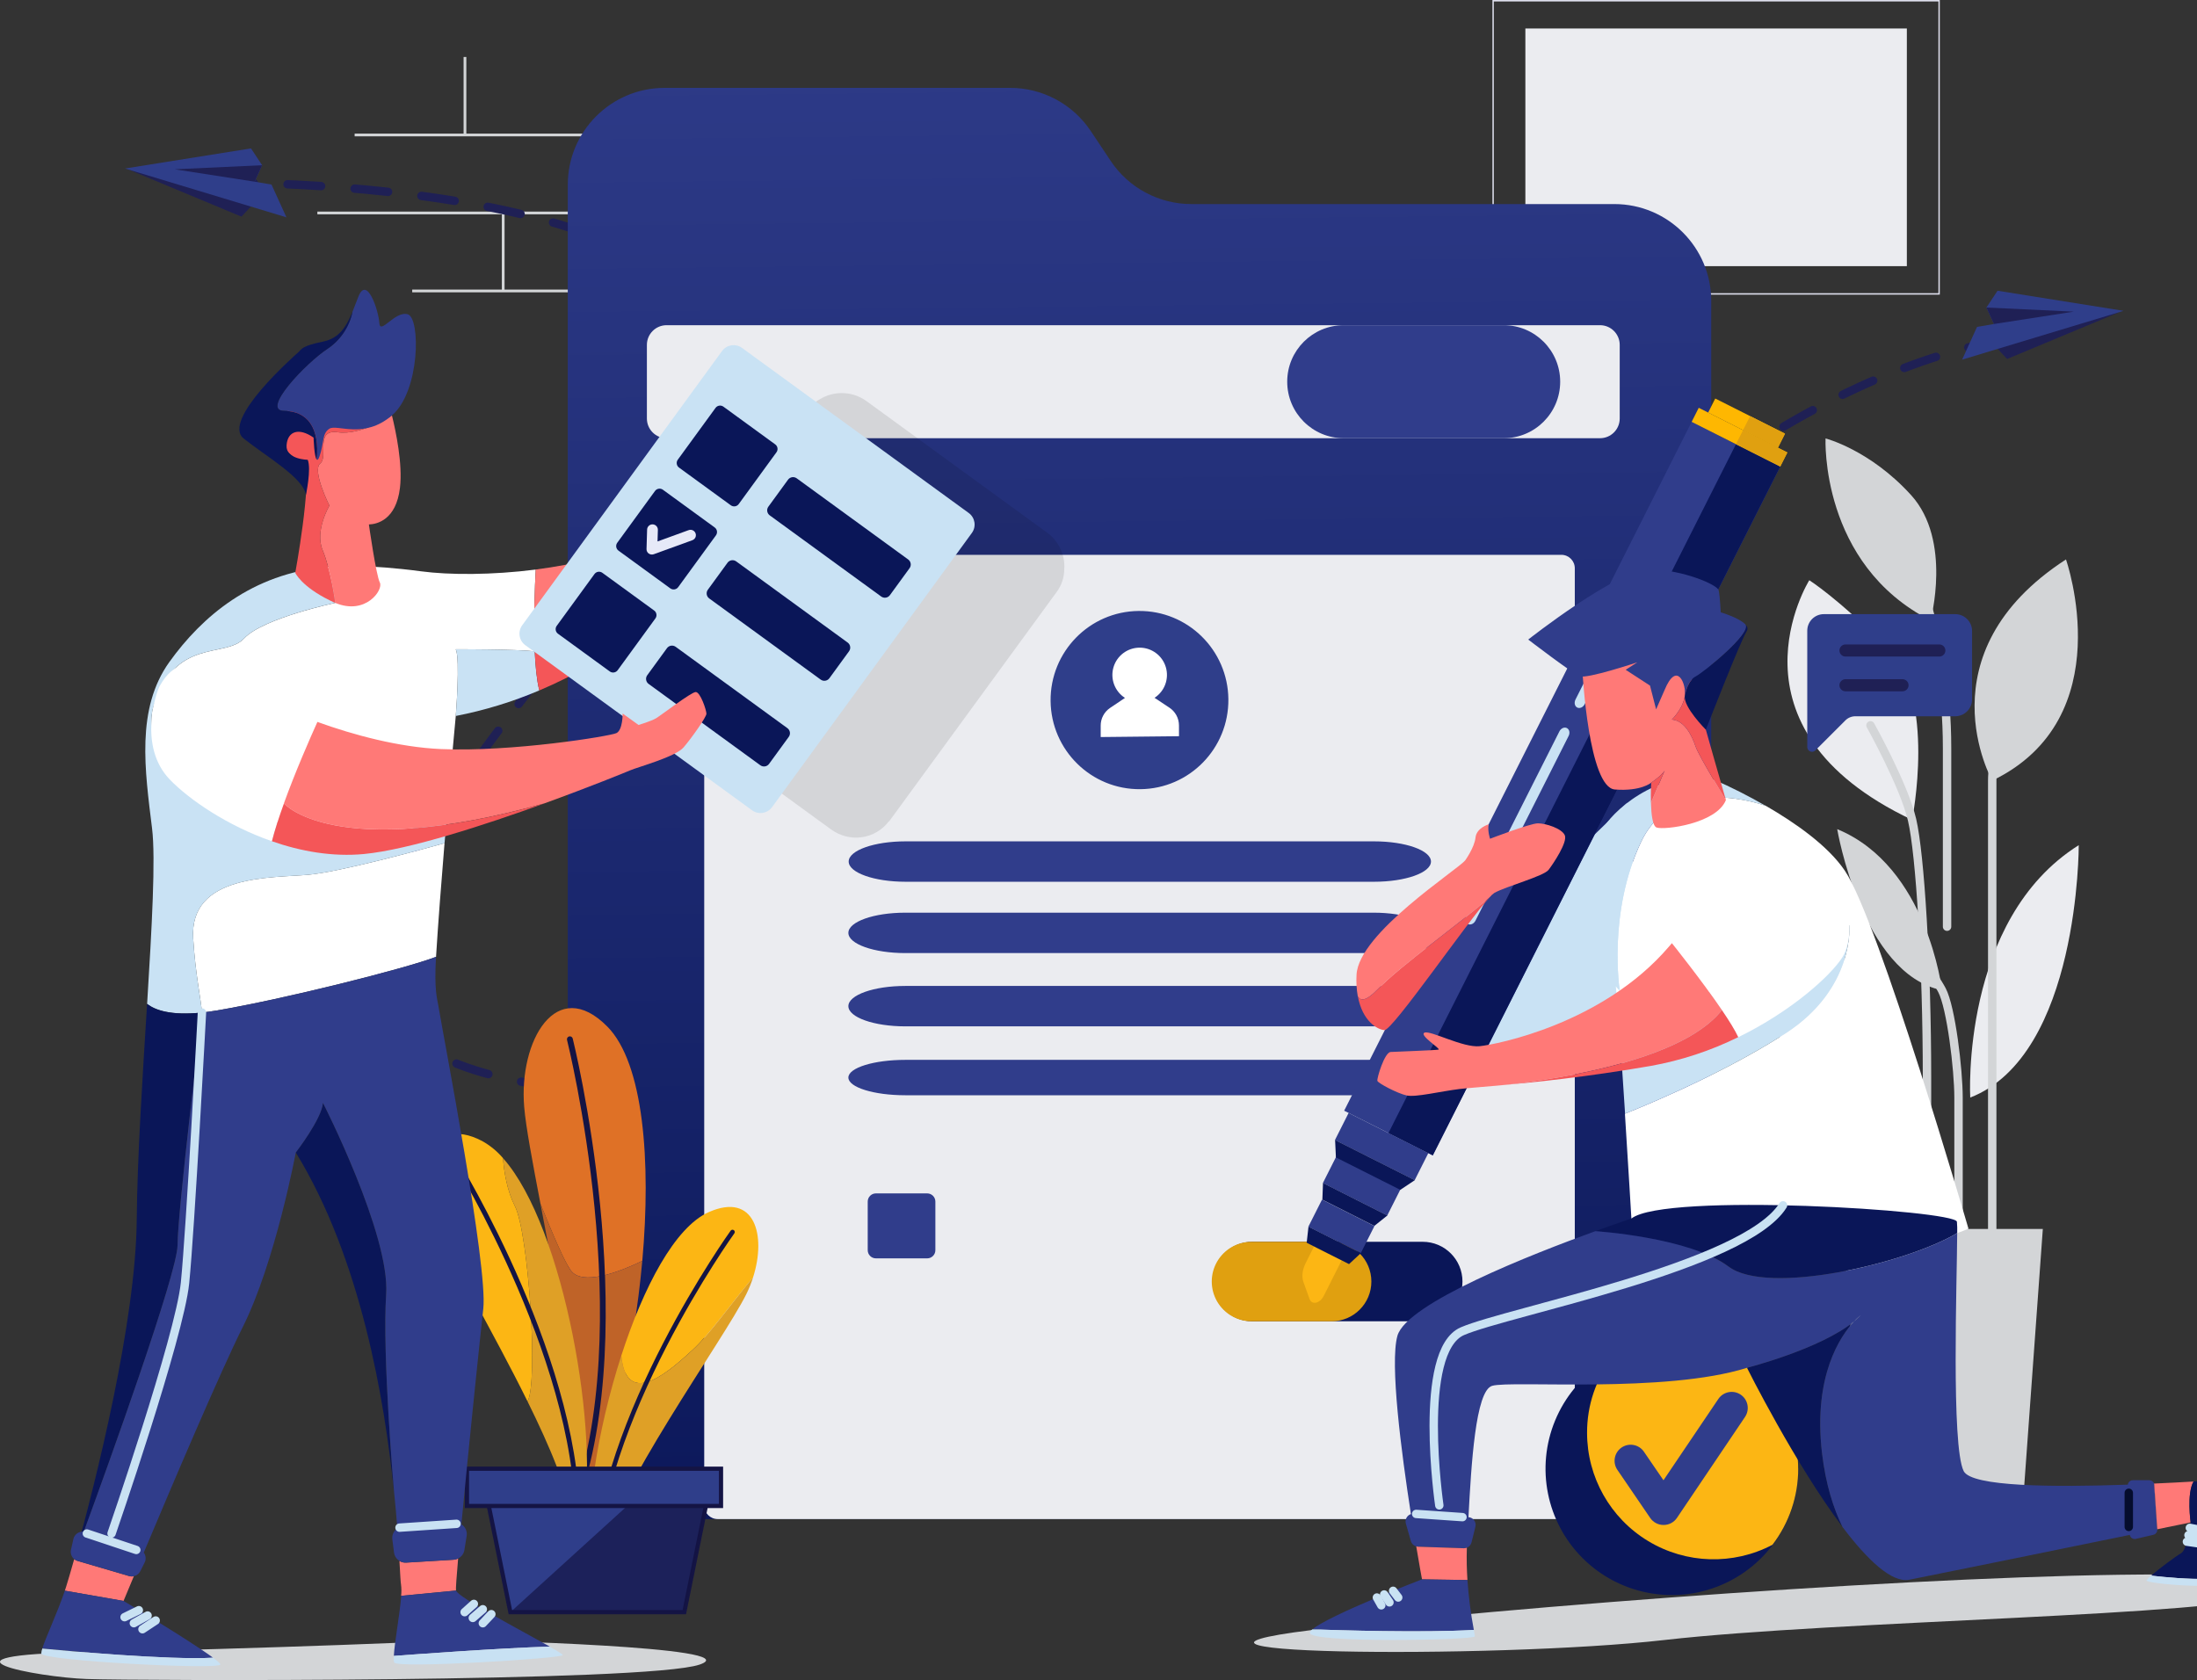 
<svg width="523" height="400" viewBox="0 0 523 400" fill="none" xmlns="http://www.w3.org/2000/svg">
<rect x="0" y="0" width="523" height="400" fill="#333333" stroke="none"/>
<path fill-rule="evenodd" clip-rule="evenodd" d="M481.04 365.221H443.781L438.819 292.606H486.299L481.04 365.221Z" fill="#D3D5D7"/>
<path fill-rule="evenodd" clip-rule="evenodd" d="M452.473 276.677C452.473 276.677 458.381 247.47 446.562 235.657C434.742 223.844 428.003 219.621 428.003 219.621C428.003 219.621 406.041 254.751 452.473 276.677Z" fill="#EBECF0"/>
<path fill-rule="evenodd" clip-rule="evenodd" d="M455.175 195.2C455.175 195.2 461.082 165.994 449.263 154.184C437.444 142.374 430.704 138.148 430.704 138.148C430.704 138.148 408.736 173.258 455.175 195.2Z" fill="#EBECF0"/>
<path fill-rule="evenodd" clip-rule="evenodd" d="M459.563 147.71C459.563 147.71 464.743 128.695 454.948 117.888C445.153 107.082 434.574 104.385 434.574 104.385C434.574 104.385 433.223 134.32 459.563 147.71Z" fill="#D3D5D7"/>
<path fill-rule="evenodd" clip-rule="evenodd" d="M469.018 261.317C469.018 261.317 466.654 218.947 494.85 201.224C494.85 201.224 495.032 251.184 469.018 261.317Z" fill="#EBECF0"/>
<path fill-rule="evenodd" clip-rule="evenodd" d="M462.292 235.763C462.292 235.763 458.89 206.278 437.351 197.41C437.351 197.41 443.156 231.867 462.292 235.763Z" fill="#D3D5D7"/>
<path fill-rule="evenodd" clip-rule="evenodd" d="M474.253 185.861C474.253 185.861 457.199 155.644 491.811 133.196C491.811 133.196 505.095 170.989 474.253 185.861Z" fill="#D3D5D7"/>
<path d="M453.951 130.832C453.951 130.832 463.502 149.511 463.502 178.095V220.634" stroke="#D3D5D7" stroke-width="2" stroke-linecap="round"/>
<path d="M445.27 172.694C445.27 172.694 453.26 186.988 455.174 195.2C457.089 203.412 458.725 229.75 458.725 256.421V314.49" stroke="#D3D5D7" stroke-width="2" stroke-linecap="round"/>
<path d="M442.568 254.844C442.568 254.844 451.504 269.138 452.473 276.676C453.442 284.215 452.473 315.332 452.473 315.332" stroke="#D3D5D7" stroke-width="2" stroke-linecap="round"/>
<path d="M454.752 225.108C454.752 225.108 460.123 231.636 462.292 235.76C464.461 239.883 466.231 254.658 466.231 261.314V310.941" stroke="#D3D5D7" stroke-width="2" stroke-linecap="round"/>
<path d="M481.006 163.073C481.006 163.073 474.253 176.24 474.253 185.861V310.934" stroke="#D3D5D7" stroke-width="2" stroke-linecap="round"/>
<path d="M111.012 13.566H110.359V32.134H111.012V13.566Z" fill="#D3D5D7"/>
<path d="M139.579 32.134H138.926V50.703H139.579V32.134Z" fill="#D3D5D7"/>
<path d="M120.112 50.703H119.459V69.271H120.112V50.703Z" fill="#D3D5D7"/>
<path d="M168.053 31.808H84.421V32.461H168.053V31.808Z" fill="#D3D5D7"/>
<path d="M159.183 50.377H75.55V51.029H159.183V50.377Z" fill="#D3D5D7"/>
<path d="M181.759 68.945H98.127V69.598H181.759V68.945Z" fill="#D3D5D7"/>
<path fill-rule="evenodd" clip-rule="evenodd" d="M453.93 6.783V63.368L363.118 63.368V6.783L453.93 6.783Z" fill="#EBECF0"/>
<path d="M461.77 70.147H355.279V0H461.77V70.147ZM355.605 69.804H461.443V0.347H355.605V69.804Z" fill="#DEDFED"/>
<path fill-rule="evenodd" clip-rule="evenodd" d="M523.781 374.983C523.781 374.983 550.276 374.546 539.848 379.625C529.421 384.704 437.052 385.81 396.281 390.462C355.509 395.115 257.432 394.029 317.515 387.49C377.598 380.951 478.971 373.887 523.781 374.983Z" fill="#D3D5D7"/>
<path fill-rule="evenodd" clip-rule="evenodd" d="M111.159 390.476C111.159 390.476 179.041 392.039 166.558 396.317C154.075 400.595 32.411 400.162 20.674 399.753C8.937 399.344 -19.304 394.046 20.674 393.355C60.651 392.665 111.159 390.476 111.159 390.476Z" fill="#D3D5D7"/>
<path d="M52.455 43.538C52.455 43.538 205.504 41.346 165.589 109.48C125.673 177.614 20.165 258.025 159.746 260.767C299.327 263.509 365.153 99.499 480.996 80.03" stroke="#1F2055" stroke-width="2" stroke-linecap="round" stroke-dasharray="8 8"/>
<path fill-rule="evenodd" clip-rule="evenodd" d="M61.002 47.803L57.479 51.579L30.62 40.381L61.002 47.803Z" fill="#1F2055"/>
<path fill-rule="evenodd" clip-rule="evenodd" d="M59.751 35.333L62.404 39.336L60.61 43.257L64.631 43.941L68.188 51.744L29.757 40.12L59.751 35.333Z" fill="#2F3E8A"/>
<path fill-rule="evenodd" clip-rule="evenodd" d="M60.61 43.257L62.404 39.336L41.587 40.309L60.61 43.257Z" fill="#1F2055"/>
<path fill-rule="evenodd" clip-rule="evenodd" d="M474.266 81.689L477.793 85.466L504.652 74.267L474.266 81.689Z" fill="#1F2055"/>
<path fill-rule="evenodd" clip-rule="evenodd" d="M475.521 69.22L472.868 73.223L474.662 77.143L470.637 77.827L467.083 85.63L505.514 74.006L475.521 69.22Z" fill="#2F3E8A"/>
<path fill-rule="evenodd" clip-rule="evenodd" d="M474.661 77.144L472.867 73.223L493.684 74.195L474.661 77.144Z" fill="#1F2055"/>
<path fill-rule="evenodd" clip-rule="evenodd" d="M384.303 361.675H158.22C145.484 361.669 135.162 351.345 135.162 338.612V43.982C135.162 31.244 145.49 20.919 158.231 20.919H240.461C248.174 20.92 255.376 24.773 259.655 31.189L264.412 38.326C268.694 44.738 275.896 48.587 283.607 48.586H384.307C397.045 48.594 407.367 58.923 407.361 71.659V338.612C407.361 351.345 397.039 361.669 384.303 361.675Z" fill="url(#paint0_linear)"/>
<path d="M380.886 77.425H158.685C156.094 77.425 153.993 79.526 153.993 82.118V99.641C153.993 102.232 156.094 104.333 158.685 104.333H380.886C383.477 104.333 385.578 102.232 385.578 99.641V82.118C385.578 79.526 383.477 77.425 380.886 77.425Z" fill="#EBECF0"/>
<path fill-rule="evenodd" clip-rule="evenodd" d="M357.946 104.337H319.883C312.45 104.337 306.424 98.312 306.424 90.881C306.424 83.45 312.45 77.425 319.883 77.425H357.946C365.379 77.425 371.405 83.45 371.405 90.881C371.405 98.312 365.379 104.337 357.946 104.337Z" fill="#303D8B"/>
<path d="M371.68 132.096H170.843C169.074 132.096 167.641 133.53 167.641 135.299V358.472C167.641 360.241 169.074 361.675 170.843 361.675H371.68C373.449 361.675 374.883 360.241 374.883 358.472V135.299C374.883 133.53 373.449 132.096 371.68 132.096Z" fill="#EBECF0"/>
<path fill-rule="evenodd" clip-rule="evenodd" d="M327.014 244.364H215.509C208.024 244.364 201.958 242.209 201.958 239.553C201.958 236.894 208.024 234.743 215.509 234.743H327.014C334.5 234.743 340.566 236.897 340.566 239.553C340.566 242.209 334.5 244.364 327.014 244.364Z" fill="#303D8B"/>
<path fill-rule="evenodd" clip-rule="evenodd" d="M327.014 226.919H215.509C208.024 226.919 201.958 224.764 201.958 222.108C201.958 219.449 208.024 217.298 215.509 217.298H327.014C334.5 217.298 340.566 219.452 340.566 222.108C340.566 224.75 334.5 226.919 327.014 226.919Z" fill="#303D8B"/>
<path fill-rule="evenodd" clip-rule="evenodd" d="M327.09 209.937H215.585C208.099 209.937 202.03 207.783 202.03 205.127C202.03 202.467 208.099 200.316 215.585 200.316H327.09C334.576 200.316 340.645 202.471 340.645 205.127C340.645 207.783 334.576 209.937 327.09 209.937Z" fill="#303D8B"/>
<path fill-rule="evenodd" clip-rule="evenodd" d="M327.014 260.768H215.509C208.024 260.768 201.958 258.881 201.958 256.555C201.958 254.229 208.024 252.342 215.509 252.342H327.014C334.5 252.342 340.566 254.229 340.566 256.555C340.566 258.874 334.5 260.768 327.014 260.768Z" fill="#303D8B"/>
<path d="M220.72 284.136H208.511C207.435 284.136 206.563 285.008 206.563 286.084V297.654C206.563 298.73 207.435 299.602 208.511 299.602H220.72C221.796 299.602 222.668 298.73 222.668 297.654V286.084C222.668 285.008 221.796 284.136 220.72 284.136Z" fill="#303D8B"/>
<path fill-rule="evenodd" clip-rule="evenodd" d="M338.675 314.587H298.121C292.893 314.587 288.654 310.35 288.652 305.124C288.652 299.895 292.891 295.657 298.121 295.657H338.675C343.905 295.657 348.144 299.895 348.144 305.124C348.142 310.35 343.903 314.587 338.675 314.587Z" fill="#0A1658"/>
<path fill-rule="evenodd" clip-rule="evenodd" d="M326.457 305.124C326.457 299.896 322.218 295.657 316.989 295.657H298.11C294.685 295.592 291.492 297.382 289.76 300.337C288.028 303.292 288.028 306.952 289.76 309.907C291.492 312.862 294.685 314.652 298.11 314.587H316.989C322.217 314.587 326.455 310.35 326.457 305.124Z" fill="#E0A010"/>
<path fill-rule="evenodd" clip-rule="evenodd" d="M428.068 349.648C428.087 361.812 420.775 372.789 409.542 377.46C398.309 382.131 385.367 379.576 376.753 370.986C368.139 362.397 365.55 349.465 370.192 338.222C374.835 326.979 385.795 319.64 397.961 319.627C405.959 319.539 413.656 322.671 419.319 328.318C424.982 333.965 428.135 341.652 428.068 349.648Z" fill="#0A1658"/>
<path fill-rule="evenodd" clip-rule="evenodd" d="M428.068 349.648C428.08 356.208 425.925 362.589 421.937 367.798C412.601 372.701 401.38 372.366 392.354 366.915C383.327 361.464 377.809 351.691 377.804 341.148C377.779 334.645 379.906 328.317 383.853 323.149C393.167 318.195 404.397 318.483 413.446 323.908C422.494 329.332 428.038 339.1 428.054 349.648H428.068Z" fill="#FCB614"/>
<path fill-rule="evenodd" clip-rule="evenodd" d="M395.999 363.08C394.735 363.079 393.552 362.456 392.837 361.413L385.022 349.964C383.828 348.219 384.275 345.837 386.02 344.644C387.765 343.45 390.148 343.897 391.342 345.642L395.992 352.435L409.052 333.083C410.234 331.33 412.613 330.866 414.367 332.047C416.121 333.228 416.585 335.607 415.403 337.361L399.205 361.389C398.498 362.443 397.313 363.077 396.044 363.08H395.999Z" fill="#303D8B"/>
<path d="M271.467 187.897C283.153 187.781 292.532 178.188 292.416 166.47C292.299 154.752 282.731 145.348 271.045 145.464C259.359 145.58 249.98 155.173 250.097 166.891C250.213 178.609 259.781 188.014 271.467 187.897Z" fill="#2F3E8A"/>
<path fill-rule="evenodd" clip-rule="evenodd" d="M280.662 175.285L262.023 175.48L262.023 172.759C262.016 171.073 262.852 169.495 264.251 168.553L267.801 166.165C265.374 164.613 264.26 161.648 265.064 158.882C265.868 156.116 268.398 154.211 271.279 154.201C274.16 154.191 276.703 156.079 277.526 158.84C278.349 161.6 277.256 164.572 274.84 166.141L278.4 168.505C279.803 169.44 280.649 171.012 280.655 172.697L280.662 175.285Z" fill="white"/>
<path fill-rule="evenodd" clip-rule="evenodd" d="M465.444 146.219H434.169C431.989 146.219 430.223 147.985 430.223 150.164V177.862C430.221 178.319 430.497 178.732 430.92 178.907C431.342 179.082 431.829 178.984 432.151 178.659L439.296 171.515C439.925 170.889 440.777 170.537 441.664 170.536H465.444C467.658 170.534 469.453 168.74 469.455 166.526V150.229C469.455 148.014 467.659 146.219 465.444 146.219Z" fill="#2F3E8A"/>
<path fill-rule="evenodd" clip-rule="evenodd" d="M461.663 153.435H439.324C438.527 153.436 437.882 154.081 437.88 154.878C437.882 155.674 438.527 156.319 439.324 156.321H461.663C462.46 156.319 463.105 155.674 463.107 154.878C463.105 154.081 462.46 153.436 461.663 153.435Z" fill="#1F2055"/>
<path fill-rule="evenodd" clip-rule="evenodd" d="M452.886 161.709H439.324C438.527 161.711 437.882 162.356 437.88 163.152C437.882 163.948 438.527 164.593 439.324 164.595H452.892C453.689 164.593 454.336 163.949 454.339 163.152C454.336 162.352 453.685 161.707 452.886 161.709Z" fill="#1F2055"/>
<path fill-rule="evenodd" clip-rule="evenodd" d="M135.85 302.447C138.555 306.254 147.38 302.863 152.9 300.214C155.024 276.46 153.199 253.139 144.586 244.426C132.444 232.138 123.48 247.817 124.783 263.53C125.175 268.265 126.759 276.666 128.66 286.607C131.595 293.943 134.375 300.372 135.85 302.447Z" fill="#DF7126"/>
<path fill-rule="evenodd" clip-rule="evenodd" d="M136.427 359.826C136.138 359.751 135.857 359.675 135.578 359.589C135.719 360.06 136.011 360.118 136.427 359.826Z" fill="#C54F28"/>
<path fill-rule="evenodd" clip-rule="evenodd" d="M152.896 300.214C147.377 302.863 138.551 306.254 135.846 302.447C134.375 300.386 131.595 293.943 128.656 286.607C133.055 309.629 139.17 340.962 136.166 354.298C135.516 357.184 135.362 358.881 135.578 359.606C135.856 359.692 136.138 359.768 136.427 359.844C137.015 359.431 137.843 358.308 138.833 356.627C145.421 345.264 150.903 322.545 152.896 300.214Z" fill="#BF6328"/>
<path fill-rule="evenodd" clip-rule="evenodd" d="M135.585 359.616C135.815 360.348 136.448 360.029 137.334 358.885C153.302 315.178 136.389 247.483 136.338 247.264C136.243 246.89 135.863 246.664 135.489 246.758C135.115 246.853 134.889 247.233 134.984 247.607C135.039 247.813 152.182 316.435 135.585 359.616Z" fill="#141444"/>
<path fill-rule="evenodd" clip-rule="evenodd" d="M164.949 321.328C168.933 317.69 174.256 310.072 179.264 304.148C182.491 294.08 179.652 283.782 168.761 288.576C160.64 292.149 153.154 306.502 147.892 322.796C149.181 336.152 160.392 325.493 164.949 321.328Z" fill="#FCB614"/>
<path fill-rule="evenodd" clip-rule="evenodd" d="M140.692 371.681C141.328 375.876 142.376 376.598 143.29 370.753C145.652 355.669 172.187 319.157 177.659 308.124C178.295 306.835 178.835 305.502 179.274 304.134C174.267 310.072 168.943 317.69 164.96 321.315C160.402 325.479 149.191 336.138 147.903 322.768C142.136 340.605 139.042 360.754 140.692 371.681Z" fill="#DFA026"/>
<path fill-rule="evenodd" clip-rule="evenodd" d="M142.18 374.794C141.799 375.257 141.435 374.845 141.118 373.763C142.091 337.437 173.83 293.139 173.93 293.015C174.104 292.77 174.443 292.712 174.688 292.886C174.933 293.06 174.99 293.399 174.817 293.644C174.717 293.764 142.541 338.667 142.18 374.794Z" fill="#141444"/>
<path fill-rule="evenodd" clip-rule="evenodd" d="M122.57 287.156C120.714 283.504 119.999 279.092 119.738 275.732C118.343 274.096 116.669 272.722 114.792 271.674C102.014 264.953 98.838 279.704 103.846 291.888C106.87 299.248 117.404 317.092 125.58 333.66C128.165 329.279 125.852 293.62 122.57 287.156Z" fill="#FCB614"/>
<path fill-rule="evenodd" clip-rule="evenodd" d="M138.558 362.482C143.026 342.553 134.392 292.166 119.738 275.732C119.999 279.092 120.714 283.504 122.57 287.157C125.852 293.62 128.165 329.28 125.58 333.661C130.949 344.529 135.3 354.851 135.853 361.297C136.396 367.609 137.568 366.915 138.558 362.482Z" fill="#DFA026"/>
<path fill-rule="evenodd" clip-rule="evenodd" d="M136.74 365.695C137.111 366.221 137.53 365.805 137.946 364.664C139.62 325.816 109.039 276.168 108.939 276.013C108.837 275.824 108.639 275.707 108.424 275.709C108.209 275.71 108.013 275.83 107.913 276.021C107.814 276.211 107.828 276.441 107.949 276.618C108.046 276.783 139.046 327.104 136.74 365.695Z" fill="#141444"/>
<path fill-rule="evenodd" clip-rule="evenodd" d="M168.466 356.462L167.407 361.627L162.901 383.838H121.494L116.988 361.627L115.933 356.462H168.466Z" fill="#2F3E8A" stroke="#141444"/>
<path opacity="0.68" fill-rule="evenodd" clip-rule="evenodd" d="M168.036 358.558H149.298L121.494 383.837H162.901L168.036 358.558Z" fill="#141444"/>
<path d="M171.638 349.686H111.159V358.558H171.638V349.686Z" fill="#2F3E8A" stroke="#141444"/>
<path fill-rule="evenodd" clip-rule="evenodd" d="M387.376 191.142C387.376 191.142 363.957 213.762 359.427 218.61C354.897 223.458 340.827 250.466 354.251 250.143C367.676 249.82 388.176 236.653 389.733 232.726C391.29 228.798 387.376 191.142 387.376 191.142Z" fill="#C9E2F4"/>
<path fill-rule="evenodd" clip-rule="evenodd" d="M439.162 207.292C435.107 201.289 427.246 195.839 420.421 191.894C420.421 191.894 398.617 183.579 390.641 200.485C382.664 217.39 385.585 235.852 385.585 235.852C385.585 235.852 385.241 235.491 384.654 234.821C384.915 237.57 385.238 241.762 385.585 246.621L440.231 220.318C440.231 220.318 441.516 235.357 425.047 246.03C408.577 256.702 386.815 265.155 386.815 265.155C387.654 278.243 388.358 290.135 388.358 290.135C396.772 290.665 409.708 300.1 424.913 302.22C440.117 304.34 468.599 292.548 468.599 292.548C468.599 292.548 447.249 219.259 439.162 207.292Z" fill="white"/>
<path fill-rule="evenodd" clip-rule="evenodd" d="M440.248 220.308L385.602 246.611C386.008 252.273 386.444 258.847 386.85 265.145C386.85 265.145 408.612 256.692 425.081 246.02C441.551 235.347 440.248 220.308 440.248 220.308Z" fill="#C9E2F4"/>
<path fill-rule="evenodd" clip-rule="evenodd" d="M390.641 200.502C398.618 183.579 420.421 191.912 420.421 191.912C416.361 189.564 412.173 187.445 407.876 185.565C394.301 182.817 382.877 194.252 381.787 197.179C380.698 200.107 383.365 225.661 384.334 231.97C384.423 232.554 384.533 233.533 384.654 234.828C385.245 235.492 385.585 235.859 385.585 235.859C385.585 235.859 382.664 217.421 390.641 200.502Z" fill="#C9E2F4"/>
<path fill-rule="evenodd" clip-rule="evenodd" d="M402.704 100.436L423.802 111.072L341.079 275.082L319.982 264.446L402.704 100.436Z" fill="#303D8B"/>
<path fill-rule="evenodd" clip-rule="evenodd" d="M321.042 264.978L340.016 274.544L336.762 280.996L317.787 271.431L321.042 264.978Z" fill="#303D8B"/>
<path fill-rule="evenodd" clip-rule="evenodd" d="M318.166 275.219L333.491 282.945L330.237 289.398L314.912 281.671L318.166 275.219Z" fill="#303D8B"/>
<path fill-rule="evenodd" clip-rule="evenodd" d="M314.708 285.616L327.189 291.909L323.935 298.361L311.454 292.069L314.708 285.616Z" fill="#303D8B"/>
<path fill-rule="evenodd" clip-rule="evenodd" d="M319.378 300.087L312.803 296.771L310.785 300.794C310.022 302.306 309.833 303.973 310.28 305.22L311.734 309.261C312.277 310.776 314.209 310.354 315.133 308.515L319.378 300.087Z" fill="#FCB614"/>
<path fill-rule="evenodd" clip-rule="evenodd" d="M336.796 280.985L317.821 271.423L318.017 275.567L333.345 283.291L336.796 280.985Z" fill="#0A1658"/>
<path fill-rule="evenodd" clip-rule="evenodd" d="M330.269 289.39L314.944 281.662L314.793 285.631L327.169 291.871L330.269 289.39Z" fill="#0A1658"/>
<path fill-rule="evenodd" clip-rule="evenodd" d="M323.969 298.348L311.486 292.056L311.06 295.887L321.141 300.969L323.969 298.348Z" fill="#0A1658"/>
<path fill-rule="evenodd" clip-rule="evenodd" d="M413.248 105.754L423.796 111.071L341.073 275.082L330.526 269.764L413.248 105.754Z" fill="#0A1658"/>
<path fill-rule="evenodd" clip-rule="evenodd" d="M404.388 97.093L425.486 107.73L423.799 111.074L402.702 100.438L404.388 97.093Z" fill="#FEB701"/>
<path fill-rule="evenodd" clip-rule="evenodd" d="M408.317 94.882L424.922 103.253L423.236 106.598L406.631 98.226L408.317 94.882Z" fill="#FEB701"/>
<path fill-rule="evenodd" clip-rule="evenodd" d="M416.619 99.067L424.923 103.253L423.236 106.598L414.932 102.411L416.619 99.067Z" fill="#E0A010"/>
<path fill-rule="evenodd" clip-rule="evenodd" d="M414.933 102.412L425.48 107.729L423.793 111.073L413.246 105.756L414.933 102.412Z" fill="#E0A010"/>
<path d="M388.458 145.405L377.24 167.653C376.862 168.402 376.065 168.763 375.46 168.457C374.855 168.151 374.673 167.299 375.051 166.547L386.269 144.302C386.647 143.552 387.444 143.192 388.049 143.498C388.654 143.803 388.84 144.655 388.458 145.405ZM372.992 173.34C372.387 173.034 371.59 173.395 371.212 174.144L349.048 218.095C348.673 218.844 348.855 219.699 349.46 220.002C350.065 220.304 350.862 219.947 351.24 219.198L373.401 175.247C373.79 174.498 373.608 173.659 372.992 173.34Z" fill="#C9E2F4"/>
<path fill-rule="evenodd" clip-rule="evenodd" d="M397.999 171.316C397.999 171.316 401.69 167.729 401.048 164.035C400.848 162.884 401.869 163.004 403.333 163.798C402.8 161.801 402.395 160.224 402.206 159.348C401.154 154.5 375.763 150.071 376.732 160.159C376.732 160.159 378.189 187.486 384.417 187.971C390.644 188.455 393.067 186.352 393.067 186.352C393.067 186.352 395.738 184.535 396.281 183.442L393.009 191.142C393.084 193.819 393.394 196.688 394.363 197.025C396.222 197.671 408.595 196.135 410.86 190.475C410.86 190.475 404.471 180.167 403.622 177.683C402.773 175.199 401.113 171.618 397.999 171.316Z" fill="#FF7977"/>
<path fill-rule="evenodd" clip-rule="evenodd" d="M401.048 164.038C401.69 167.732 397.999 171.319 397.999 171.319C401.113 171.622 402.773 175.199 403.622 177.686C404.471 180.174 410.86 190.479 410.86 190.479C410.86 190.479 405.756 172.841 403.333 163.801C401.862 163.007 400.848 162.884 401.048 164.038Z" fill="#F45658"/>
<path fill-rule="evenodd" clip-rule="evenodd" d="M396.281 183.442C395.738 184.535 393.067 186.352 393.067 186.352C393.067 186.352 392.937 188.665 393.009 191.142L396.281 183.442Z" fill="#F45658"/>
<path fill-rule="evenodd" clip-rule="evenodd" d="M403.622 161.087C405.598 160.08 417.215 150.658 415.5 148.672C414.001 147.074 409.626 145.786 409.626 145.786C409.626 145.786 409.444 141.965 409.141 140.573C408.839 139.182 400.649 135.722 392.947 135.54C385.245 135.357 363.796 152.273 363.796 152.273C363.796 152.273 374.305 160.321 376.044 161.008C377.784 161.695 389.751 157.692 389.751 157.692L387.001 159.472L392.785 163.231L394.239 168.89L396.222 164.361C399.212 157.084 401.477 162.987 401.075 165.657C401.075 165.657 401.639 162.097 403.622 161.087Z" fill="#303D8B"/>
<path fill-rule="evenodd" clip-rule="evenodd" d="M406.079 173.732C406.079 173.732 414.355 152.517 415.812 150.274C416.156 149.727 415.981 149.184 415.5 148.672C417.218 150.658 405.598 160.08 403.622 161.087C401.646 162.094 401.075 165.657 401.075 165.657C400.67 168.323 406.079 173.732 406.079 173.732Z" fill="#0A1658"/>
<path fill-rule="evenodd" clip-rule="evenodd" d="M372.498 198.853C371.772 197.238 367.971 196.025 366.108 196.025C364.246 196.025 354.708 199.702 354.708 199.702C354.708 199.702 354.062 197.812 354.385 196.265C354.385 196.265 351.492 197.08 351.248 199.423C351.003 201.767 348.804 204.828 348.804 204.828C347.027 207.089 323.412 222.136 322.928 232.076C322.827 233.79 322.926 235.509 323.223 237.199C323.821 238.306 325.114 238.443 327.781 235.712C333.891 229.448 347.646 219.868 354.588 213.649C354.925 213.245 355.313 212.888 355.743 212.587C358.654 210.972 367.494 208.625 368.655 207.089C369.817 205.553 373.226 200.461 372.498 198.853Z" fill="#FF7977"/>
<path fill-rule="evenodd" clip-rule="evenodd" d="M329.558 245.26C331.479 245.408 349.299 219.418 354.605 213.648C347.646 219.868 333.891 229.454 327.798 235.711C325.131 238.46 323.839 238.306 323.241 237.199C324.316 243.127 327.873 245.13 329.558 245.26Z" fill="#F45658"/>
<path fill-rule="evenodd" clip-rule="evenodd" d="M434.794 205.677C423.367 198.533 410.919 209.587 397.999 224.575C397.999 224.575 410.846 240.587 413.785 246.951C426.632 240.683 435.781 232.265 438.53 228.008C442.558 221.682 438.781 208.168 434.794 205.677Z" fill="white"/>
<path fill-rule="evenodd" clip-rule="evenodd" d="M409.901 240.494C405.052 233.351 397.999 224.558 397.999 224.558C397.759 224.836 397.515 225.118 397.274 225.403C381.53 243.793 356.193 248.686 352.231 249.091C348.268 249.497 340.587 245.291 339.129 245.858C337.672 246.425 343.092 249.737 342.446 249.899C341.8 250.06 332.5 250.383 331.043 250.466C329.585 250.548 327.726 256.771 327.888 257.338C328.049 257.905 332.661 260.331 334.844 260.815C337.026 261.3 342.848 259.843 347.46 259.279C349.034 259.084 352.124 258.857 356.441 258.475C365.669 257.592 399.738 253.5 409.901 240.494Z" fill="#FF7977"/>
<path fill-rule="evenodd" clip-rule="evenodd" d="M413.785 246.934C413.022 245.285 411.596 242.989 409.901 240.495C399.738 253.5 365.669 257.593 356.441 258.476C364.751 257.744 377.612 256.452 392.988 253.782C400.207 252.484 407.208 250.179 413.785 246.934Z" fill="#F45658"/>
<path fill-rule="evenodd" clip-rule="evenodd" d="M465.918 293.578C465.943 292.678 465.92 291.776 465.849 290.878C465.361 288.129 396.301 283.847 388.376 290.111C388.376 290.111 384.939 291.249 379.784 293.118C379.804 293.118 402.226 294.561 411.489 301.543C420.751 308.525 453.621 300.884 465.918 293.578Z" fill="#0A1658"/>
<path fill-rule="evenodd" clip-rule="evenodd" d="M441.345 314.628C433.416 321.184 415.871 325.654 415.871 325.654C415.871 325.654 427.302 348.576 438.616 363.544C436.464 359.156 434.602 353.39 433.732 345.896C431.598 327.486 438.176 318.03 441.345 314.628Z" fill="#0A1658"/>
<path fill-rule="evenodd" clip-rule="evenodd" d="M442.953 313.126C442.376 313.581 441.838 314.083 441.344 314.628C441.914 314.164 442.451 313.663 442.953 313.126Z" fill="#0A1658"/>
<path fill-rule="evenodd" clip-rule="evenodd" d="M513.539 364.097L512.852 353.538C512.802 352.917 512.289 352.435 511.666 352.425H507.717C507.113 352.424 506.605 352.879 506.538 353.479C488.931 354.108 469.317 353.988 467.458 350.256C464.454 344.23 465.88 304.557 465.911 293.592C453.614 300.883 420.751 308.539 411.482 301.557C402.213 294.575 379.797 293.132 379.777 293.132C364.689 298.588 334.823 310.284 332.654 318.057C330.833 324.585 333.568 345.642 335.874 360.489C334.93 360.794 334.396 361.792 334.668 362.747L335.861 366.921C336.034 367.529 336.508 368.004 337.115 368.179C337.263 368.224 337.415 368.249 337.569 368.255L348.45 368.622C348.7 368.63 348.95 368.586 349.182 368.492C349.74 368.277 350.158 367.804 350.302 367.224L351.223 363.496C351.352 362.969 351.243 362.413 350.925 361.974C350.606 361.535 350.111 361.258 349.57 361.217C350.237 348.848 351.23 331.093 355.214 329.949C359.826 328.616 396.294 331.812 415.864 325.664C415.864 325.664 433.392 321.197 441.338 314.638C441.831 314.094 442.369 313.591 442.946 313.136C442.445 313.673 441.907 314.174 441.338 314.638C438.169 318.04 431.591 327.496 433.725 345.906C434.595 353.4 436.475 359.166 438.609 363.554C444.479 371.32 450.322 376.955 454.521 376.116C462.739 374.494 489.921 368.942 507.002 365.444C507.061 365.763 507.247 366.045 507.518 366.223C507.79 366.402 508.122 366.462 508.439 366.389L512.618 365.416C513.185 365.283 513.573 364.76 513.536 364.179L513.539 364.097Z" fill="#303D8B"/>
<path fill-rule="evenodd" clip-rule="evenodd" d="M349.326 376.185C349.168 373.78 349.1 371.189 349.189 368.492C348.957 368.586 348.707 368.63 348.457 368.622L337.593 368.255C337.439 368.249 337.287 368.224 337.139 368.179C337.933 372.942 338.514 376.024 338.514 376.024L349.357 376.185H349.326Z" fill="#FF7977"/>
<path fill-rule="evenodd" clip-rule="evenodd" d="M512.779 353.222L513.539 364.097L512.852 353.538C512.842 353.43 512.818 353.323 512.779 353.222Z" fill="#FF7977"/>
<path fill-rule="evenodd" clip-rule="evenodd" d="M522.179 352.734C519.323 352.899 516.144 353.077 512.779 353.222C512.817 353.324 512.84 353.43 512.848 353.538L513.536 364.097L521.482 362.468C521.482 362.468 520.509 355.603 522.179 352.734Z" fill="#FF7977"/>
<path d="M506.762 355.417V363.544" stroke="#050D2D" stroke-width="2" stroke-linecap="round"/>
<path d="M337.122 360.451L348.144 361.214" stroke="#C9E2F3" stroke-width="2" stroke-linecap="round"/>
<path d="M342.631 358.414C342.631 358.414 337.253 321.648 348.13 316.944C359.008 312.24 415.372 301.55 424.452 286.978" stroke="#C9E2F3" stroke-width="2" stroke-linecap="round"/>
<path fill-rule="evenodd" clip-rule="evenodd" d="M350.849 388.07C350.113 384.144 349.605 380.18 349.326 376.195L338.483 376.034C338.483 376.034 316.411 384.524 312.414 387.936C318.573 388.146 338.696 388.778 350.849 388.07Z" fill="#303D8B"/>
<path fill-rule="evenodd" clip-rule="evenodd" d="M311.796 388.727C311.431 391.304 351.096 390.486 351.096 389.607C351.096 389.435 351 388.899 350.849 388.06C338.696 388.778 318.573 388.146 312.414 387.926C312.128 388.12 311.911 388.401 311.796 388.727Z" fill="#C8E1F3"/>
<path d="M331.63 378.752L332.85 380.35" stroke="#C9E2F3" stroke-width="2" stroke-linecap="round"/>
<path d="M329.502 379.625L330.764 381.507" stroke="#C9E2F3" stroke-width="2" stroke-linecap="round"/>
<path d="M327.77 380.35L328.818 382.209" stroke="#C9E2F3" stroke-width="2" stroke-linecap="round"/>
<path fill-rule="evenodd" clip-rule="evenodd" d="M532.528 373.818C533.311 370.251 534.463 355.369 533.641 352.033C531.844 352.136 528.342 352.377 523.839 352.638L522.179 352.734C520.509 355.603 521.492 362.468 521.492 362.468C521.492 362.468 520.684 368.997 519.227 369.797C518.113 370.419 514.072 373.405 512.078 375.134C512.144 375.137 531.692 377.615 532.528 373.818Z" fill="#0A1658"/>
<path fill-rule="evenodd" clip-rule="evenodd" d="M510.972 376.268C510.649 377.075 529.733 378.694 533.129 376.429C536.525 374.165 536.432 352.105 534.94 351.978C534.83 351.978 534.38 351.978 533.641 352.033C534.463 355.369 533.298 370.244 532.528 373.818C531.692 377.597 512.144 375.137 512.071 375.134C511.65 375.454 511.279 375.837 510.972 376.268Z" fill="#C8E1F3"/>
<path d="M520.966 365.509L524.235 366.124" stroke="#C9E2F3" stroke-width="2" stroke-linecap="round"/>
<path d="M520.595 367.059L523.781 367.516" stroke="#C9E2F3" stroke-width="2" stroke-linecap="round"/>
<path d="M521.292 363.767L524.465 364.365" stroke="#C9E2F3" stroke-width="2" stroke-linecap="round"/>
<path fill-rule="evenodd" clip-rule="evenodd" d="M45.986 223.462C46.532 232.138 47.804 237.622 48.076 241.072C49.138 240.962 50.268 240.807 51.485 240.601C67.394 237.928 96.559 230.606 103.801 227.809C104.292 219.851 105.055 210.013 105.822 200.75C100.13 202.337 80.97 207.577 73.457 208.264C64.586 209.072 45.017 208.103 45.986 223.462Z" fill="white"/>
<path fill-rule="evenodd" clip-rule="evenodd" d="M108.496 154.579C108.496 154.579 123.092 154.579 127.292 155.067C126.969 147.799 127.326 139.439 127.536 135.605C117.125 136.935 106.952 136.917 100.247 136.024C87.51 134.327 79.994 134.811 79.994 134.811C79.306 134.845 78.619 134.897 77.956 134.955C78.759 137.775 79.377 140.645 79.805 143.546C79.805 143.546 62.645 147.147 58.115 151.998C53.585 156.85 41.618 151.572 36.521 168.278C31.424 184.985 71.539 199.203 78.98 199.375C84.389 199.495 98.776 197.217 106.224 195.966C107.409 182.019 108.496 170.474 108.496 170.474C108.496 170.474 109.588 156.884 108.496 154.579Z" fill="white"/>
<path fill-rule="evenodd" clip-rule="evenodd" d="M108.495 170.467C115.319 169.141 121.984 167.102 128.381 164.382C127.783 162.001 127.453 158.668 127.292 155.063C123.092 154.575 108.495 154.575 108.495 154.575C109.588 156.884 108.495 170.467 108.495 170.467Z" fill="#C9E2F4"/>
<path fill-rule="evenodd" clip-rule="evenodd" d="M78.98 199.368C71.539 199.207 31.431 184.978 36.521 168.272C41.611 151.566 53.588 156.843 58.115 151.992C62.641 147.14 79.805 143.539 79.805 143.539C79.377 140.638 78.759 137.769 77.956 134.949C59.94 136.547 48.055 146.848 40.325 157.603C32.318 168.76 34.504 183.435 36.201 197.262C37.071 204.354 36.157 220.703 35.023 239.017C36.878 240.478 40.611 241.852 48.083 241.079C47.811 237.643 46.539 232.145 45.993 223.469C45.024 208.11 64.593 209.079 73.464 208.271C80.977 207.584 100.137 202.344 105.829 200.757C105.963 199.138 106.1 197.537 106.231 195.967C98.776 197.21 84.389 199.489 78.98 199.368Z" fill="#C9E2F4"/>
<path fill-rule="evenodd" clip-rule="evenodd" d="M93.301 98.908C93.301 98.908 86.015 103.718 80.434 102.918C74.852 102.117 78.251 108.738 76.23 110.353C74.21 111.968 78.413 120.38 78.413 120.38C78.413 120.38 74.856 126.362 76.797 130.97C78.739 135.578 79.788 143.429 79.805 143.539C87.067 146.573 91.315 140.419 90.421 138.694C89.528 136.969 87.816 124.867 87.816 124.867C89.696 124.805 94.305 123.836 95.212 116.136C95.882 110.474 94.226 102.653 93.301 98.908Z" fill="#FF7977"/>
<path fill-rule="evenodd" clip-rule="evenodd" d="M78.413 120.38C78.413 120.38 74.21 111.972 76.231 110.353C78.251 108.735 74.856 102.107 80.434 102.917C86.012 103.728 93.301 98.908 93.301 98.908C93.257 98.739 93.219 98.564 93.178 98.427C92.91 97.365 92.728 96.733 92.728 96.733C92.728 96.733 71.137 90.97 67.556 99.217C63.975 107.463 72.591 110.192 72.591 110.192C74.23 114.985 70.288 136.388 70.288 136.388C70.288 136.388 71.749 139.642 78.557 142.968C78.825 143.099 79.097 143.23 79.386 143.36C79.526 143.425 79.664 143.48 79.805 143.539C79.788 143.429 78.722 135.546 76.798 130.97C74.873 126.393 78.413 120.38 78.413 120.38Z" fill="#F45658"/>
<path fill-rule="evenodd" clip-rule="evenodd" d="M97.096 74.841C94.061 73.872 90.483 79.875 90.301 76.903C90.119 73.931 87.338 65.444 85.3 70.659C84.819 71.893 84.379 73.082 83.926 74.195C83.183 77.803 81.052 80.976 77.994 83.029C72.897 86.362 61.981 97.763 67.621 97.822C73.261 97.88 76.11 101.821 75.416 109.432C75.588 109.583 75.797 109.401 76.052 108.676C77.203 105.402 76.598 103.22 78.416 102.069C80.234 100.918 86.596 104.663 93.305 98.907C100.014 93.152 100.127 75.814 97.096 74.841Z" fill="#303D8B"/>
<path fill-rule="evenodd" clip-rule="evenodd" d="M67.618 97.822C61.978 97.763 72.893 86.362 77.99 83.029C81.049 80.976 83.179 77.803 83.922 74.195C82.448 77.779 80.784 80.542 76.897 81.329C71.804 82.359 71.804 83.15 71.075 83.816C70.347 84.483 52.516 100.066 58.036 104.433C63.555 108.8 72.385 113.882 72.814 117.888C72.814 117.888 74.162 111.649 73.251 109.467C73.251 109.467 67.975 109.405 68.219 106.01C68.463 102.615 71.189 101.763 74.646 104.189C74.646 104.189 74.794 108.903 75.406 109.432C76.107 101.821 73.258 97.884 67.618 97.822Z" fill="#0A1658"/>
<path fill-rule="evenodd" clip-rule="evenodd" d="M62.078 165.897C55.448 162.018 44.45 151.72 38.02 163.337C37.136 164.932 32.806 177.741 40.446 185.624C45.089 190.414 54.094 196.588 64.731 200.292C67.058 191.187 73.044 177.477 75.567 171.883C69.632 169.732 64.789 167.474 62.078 165.897Z" fill="white"/>
<path fill-rule="evenodd" clip-rule="evenodd" d="M154.941 139.027L153.862 128.375C146.452 132.107 136.898 134.395 127.536 135.591C127.326 139.426 126.969 147.786 127.292 155.053C127.292 155.067 154.725 149.349 154.941 139.027Z" fill="#FF7977"/>
<path fill-rule="evenodd" clip-rule="evenodd" d="M155.804 147.545L154.941 139.027C154.725 149.335 127.292 155.067 127.292 155.067C127.453 158.671 127.783 162.004 128.381 164.385C145.418 157.19 155.804 147.545 155.804 147.545Z" fill="#F45658"/>
<path fill-rule="evenodd" clip-rule="evenodd" d="M42.268 296.417C42.268 288.359 48.076 241.072 48.076 241.072C40.611 241.859 36.879 240.484 35.016 239.01C33.944 256.4 32.672 275.56 32.555 290.266C32.359 314.8 22.715 353.016 18.017 369.921C18.017 369.921 42.268 304.474 42.268 296.417Z" fill="#0A1658"/>
<path fill-rule="evenodd" clip-rule="evenodd" d="M91.92 308.192C92.889 293.963 76.877 262.592 76.877 262.592C76.554 266.475 70.409 274.398 70.409 274.398C85.874 299.578 91.552 333.231 93.779 355.098C93.779 355.098 90.947 322.421 91.92 308.192Z" fill="#0A1658"/>
<path fill-rule="evenodd" clip-rule="evenodd" d="M30.751 375.251L18.461 371.646C18.168 371.563 17.896 371.419 17.663 371.224C16.759 374.443 16.075 376.721 15.735 377.804C15.639 378.11 15.539 378.415 15.436 378.725L29.407 381.168C29.407 381.168 30.335 378.938 31.861 375.285C31.494 375.368 31.112 375.356 30.751 375.251Z" fill="#FF7977"/>
<path fill-rule="evenodd" clip-rule="evenodd" d="M96.67 372.048C96.115 372.082 95.563 371.945 95.089 371.657C95.267 374.773 95.36 376.746 95.463 377.237C95.58 378.136 95.588 379.047 95.487 379.948L108.547 378.694C108.479 378.275 108.685 375.409 109.059 371.066C108.723 371.242 108.353 371.344 107.973 371.365L96.67 372.048Z" fill="#FF7977"/>
<path fill-rule="evenodd" clip-rule="evenodd" d="M104.372 239.57C104.073 237.725 103.32 235.65 103.801 227.809C96.56 230.606 67.395 237.928 51.485 240.601C50.269 240.807 49.138 240.945 48.076 241.072C48.076 241.072 42.268 288.359 42.268 296.417C42.268 303.079 25.692 348.989 19.952 364.685C18.81 364.542 17.743 365.282 17.478 366.403L16.897 368.97C16.709 369.8 17.006 370.665 17.663 371.206C17.896 371.402 18.168 371.546 18.461 371.629L30.751 375.234C31.112 375.339 31.494 375.351 31.861 375.268C32.53 375.125 33.097 374.687 33.404 374.076L34.435 372.014C34.814 371.252 34.732 370.342 34.222 369.66C40.797 354.016 52.403 326.709 57.799 315.937C65.563 300.413 70.415 274.381 70.415 274.381C70.415 274.381 76.561 266.458 76.884 262.575C76.884 262.575 92.896 293.946 91.927 308.175C90.958 322.404 93.796 355.084 93.796 355.084C94.14 358.294 94.381 361.249 94.584 363.884C93.726 364.465 93.267 365.478 93.398 366.506L93.796 369.646C93.983 371.076 95.243 372.119 96.683 372.035L108.004 371.347C108.384 371.327 108.754 371.225 109.09 371.048C109.865 370.651 110.405 369.911 110.548 369.052L111.094 365.674C111.261 364.588 110.765 363.507 109.833 362.926C111.496 345.274 114.301 318.301 115.047 311.584C116.177 301.564 105.506 246.525 104.372 239.57Z" fill="#303D8B"/>
<path d="M95.102 363.716L108.678 362.805" stroke="#C9E2F3" stroke-width="2" stroke-linecap="round"/>
<path d="M20.674 365.111L32.442 369.028" stroke="#C9E2F3" stroke-width="2" stroke-linecap="round"/>
<path d="M26.558 365.111C26.558 365.111 42.752 318.219 44.045 305.443C45.337 292.668 48.076 241.072 48.076 241.072" stroke="#C9E2F3" stroke-width="2" stroke-linecap="round"/>
<path opacity="0.1" fill-rule="evenodd" clip-rule="evenodd" d="M249.324 126.857L206.233 95.475C203.152 93.258 199.083 92.972 195.723 94.736C194.326 95.444 193.103 96.452 192.142 97.688L172.627 124.489C171.994 124.071 171.258 123.833 170.5 123.802C170.228 123.843 170.524 125.726 170.448 127.582L168.544 130.087C167.955 129.718 167.488 129.184 167.201 128.551C166.988 128.511 166.77 128.511 166.558 128.551L175.287 184.085C176.104 183.737 176.867 183.274 177.552 182.71L197.802 197.454C202.27 200.705 208.295 199.86 211.577 195.565C211.701 195.477 211.809 195.368 211.893 195.242L251.541 140.945C252.705 139.374 253.339 137.474 253.352 135.519C253.577 132.133 252.058 128.867 249.324 126.857Z" fill="black"/>
<path fill-rule="evenodd" clip-rule="evenodd" d="M176.632 82.83L230.61 122.137C232.128 123.242 232.462 125.369 231.357 126.887C231.356 126.887 231.356 126.888 231.356 126.888L183.786 192.179C182.68 193.696 180.553 194.031 179.035 192.925L125.058 153.619C123.539 152.514 123.205 150.387 124.31 148.868C124.311 148.868 124.311 148.868 124.311 148.868L171.881 83.577C172.987 82.059 175.114 81.725 176.632 82.831L176.632 82.83Z" fill="#C9E2F4"/>
<path fill-rule="evenodd" clip-rule="evenodd" d="M172.211 96.823L184.543 105.803C185.144 106.241 185.276 107.082 184.839 107.683C184.839 107.683 184.839 107.683 184.839 107.683L175.856 120.012C175.418 120.612 174.577 120.744 173.976 120.307L161.644 111.327C161.043 110.89 160.911 110.048 161.348 109.447C161.348 109.447 161.349 109.447 161.349 109.447L170.332 97.119C170.769 96.518 171.61 96.386 172.211 96.823L172.211 96.823Z" fill="#0A1658"/>
<path fill-rule="evenodd" clip-rule="evenodd" d="M189.661 113.883L216.199 133.209C216.86 133.691 217.006 134.617 216.524 135.279C216.524 135.279 216.524 135.279 216.524 135.279L211.843 141.702C211.362 142.363 210.435 142.509 209.774 142.027L183.236 122.702C182.574 122.22 182.429 121.293 182.91 120.632C182.91 120.632 182.91 120.632 182.911 120.632L187.591 114.209C188.073 113.547 188.999 113.402 189.661 113.884L189.661 113.883Z" fill="#0A1658"/>
<path fill-rule="evenodd" clip-rule="evenodd" d="M157.803 116.601L170.135 125.581C170.736 126.018 170.868 126.86 170.431 127.46C170.431 127.46 170.431 127.46 170.431 127.461L161.447 139.789C161.01 140.389 160.169 140.522 159.568 140.084L147.236 131.104C146.635 130.667 146.503 129.825 146.94 129.225C146.94 129.225 146.94 129.225 146.94 129.224L155.924 116.896C156.361 116.296 157.202 116.163 157.803 116.601L157.803 116.601Z" fill="#0A1658"/>
<path fill-rule="evenodd" clip-rule="evenodd" d="M175.253 133.661L201.791 152.987C202.452 153.468 202.598 154.395 202.116 155.056C202.116 155.056 202.116 155.056 202.116 155.057L197.436 161.48C196.954 162.141 196.027 162.286 195.366 161.805L168.828 142.479C168.167 141.998 168.021 141.071 168.503 140.409C168.503 140.409 168.503 140.409 168.503 140.409L173.183 133.986C173.665 133.325 174.591 133.179 175.253 133.661L175.253 133.661Z" fill="#0A1658"/>
<path fill-rule="evenodd" clip-rule="evenodd" d="M143.393 136.38L155.725 145.36C156.325 145.797 156.458 146.639 156.02 147.239C156.02 147.239 156.02 147.239 156.02 147.24L147.037 159.568C146.599 160.168 145.758 160.301 145.158 159.863L132.825 150.883C132.225 150.446 132.092 149.604 132.53 149.004C132.53 149.004 132.53 149.004 132.53 149.004L141.513 136.675C141.951 136.075 142.792 135.942 143.392 136.38L143.393 136.38Z" fill="#0A1658"/>
<path fill-rule="evenodd" clip-rule="evenodd" d="M160.844 153.997L187.442 173.367C188.104 173.849 188.25 174.775 187.768 175.437C187.768 175.437 187.768 175.437 187.768 175.437L183.074 181.878C182.592 182.54 181.666 182.685 181.004 182.204L154.405 162.834C153.744 162.353 153.598 161.426 154.08 160.764C154.08 160.764 154.08 160.764 154.08 160.764L158.774 154.323C159.256 153.662 160.182 153.516 160.843 153.998L160.844 153.997Z" fill="#0A1658"/>
<path fill-rule="evenodd" clip-rule="evenodd" d="M154.436 131.805C154.094 131.556 153.896 131.155 153.907 130.733L154.044 126.09C154.065 125.383 154.656 124.826 155.364 124.847C156.072 124.867 156.629 125.458 156.608 126.166L156.526 128.915L163.87 126.242C164.307 126.053 164.814 126.122 165.184 126.421C165.555 126.72 165.729 127.2 165.637 127.667C165.544 128.134 165.2 128.512 164.743 128.647L155.625 131.956C155.227 132.1 154.783 132.038 154.44 131.791L154.436 131.805Z" fill="#E6E9F8"/>
<path fill-rule="evenodd" clip-rule="evenodd" d="M165.588 164.767C164.458 164.846 157.419 170.265 156.209 170.993C155 171.722 152.003 172.608 152.003 172.608L148.222 169.88C148.222 169.88 148.274 173.818 146.737 174.546C145.201 175.275 121.909 179.071 105.007 178.346C95.013 177.913 84.145 174.996 75.557 171.88C73.783 175.814 70.298 183.758 67.576 191.294C67.576 191.294 79.509 205.213 129.539 191.294C140.537 187.308 149.129 183.793 149.971 183.425C151.91 182.59 160.808 180.205 162.746 177.927C164.685 175.649 168.166 170.732 168.166 169.925C168.166 169.117 166.719 164.685 165.588 164.767Z" fill="#FF7977"/>
<path fill-rule="evenodd" clip-rule="evenodd" d="M67.587 191.297C66.435 194.479 65.421 197.588 64.731 200.293C71.604 202.698 79.165 204.048 86.661 203.33C97.394 202.299 115.448 196.413 129.55 191.304C79.519 205.216 67.587 191.297 67.587 191.297Z" fill="#F45658"/>
<path fill-rule="evenodd" clip-rule="evenodd" d="M108.578 378.694L95.518 379.948C95.205 384.099 93.913 391.067 93.755 394.259C98.611 393.895 118.964 392.397 130.873 392.033C124.106 388.198 108.829 380.206 108.578 378.694Z" fill="#303D8B"/>
<path fill-rule="evenodd" clip-rule="evenodd" d="M93.858 395.833C94.669 397.286 133.97 394.86 133.97 394.053C133.97 393.874 132.746 393.122 130.839 392.032C118.947 392.397 98.594 393.895 93.738 394.259C93.7 395.042 93.731 395.599 93.858 395.833Z" fill="#C8E1F3"/>
<path d="M112.806 381.872L110.606 383.838" stroke="#C9E2F3" stroke-width="2" stroke-linecap="round"/>
<path d="M114.936 383.143L112.551 385.215" stroke="#C9E2F3" stroke-width="2" stroke-linecap="round"/>
<path d="M116.967 384.315L114.936 386.476" stroke="#C9E2F3" stroke-width="2" stroke-linecap="round"/>
<path fill-rule="evenodd" clip-rule="evenodd" d="M50.715 394.682C45.35 390.703 29.407 381.168 29.407 381.168L15.436 378.725C13.673 383.947 10.906 389.789 10.061 392.5C16.357 393.098 40.223 395.287 50.715 394.682Z" fill="#303D8B"/>
<path fill-rule="evenodd" clip-rule="evenodd" d="M52.454 396.286C52.454 396.063 51.801 395.486 50.715 394.682C40.222 395.269 16.347 393.098 10.068 392.5C9.931 392.881 9.846 393.278 9.817 393.682C9.817 395.41 52.454 397.623 52.454 396.286Z" fill="#C8E1F3"/>
<path d="M33.05 383.367L29.651 385.03" stroke="#C9E2F3" stroke-width="2" stroke-linecap="round"/>
<path d="M35.133 384.638L31.861 386.466" stroke="#C9E2F3" stroke-width="2" stroke-linecap="round"/>
<path d="M37.061 385.823L33.913 387.902" stroke="#C9E2F3" stroke-width="2" stroke-linecap="round"/>
<defs>
<linearGradient id="paint0_linear" x1="269.708" y1="-14.377" x2="274.065" y2="378.106" gradientUnits="userSpaceOnUse">
<stop stop-color="#303D8B"/>
<stop offset="0.81" stop-color="#111E62"/>
<stop offset="1" stop-color="#0A1658"/>
</linearGradient>
</defs>
</svg>
